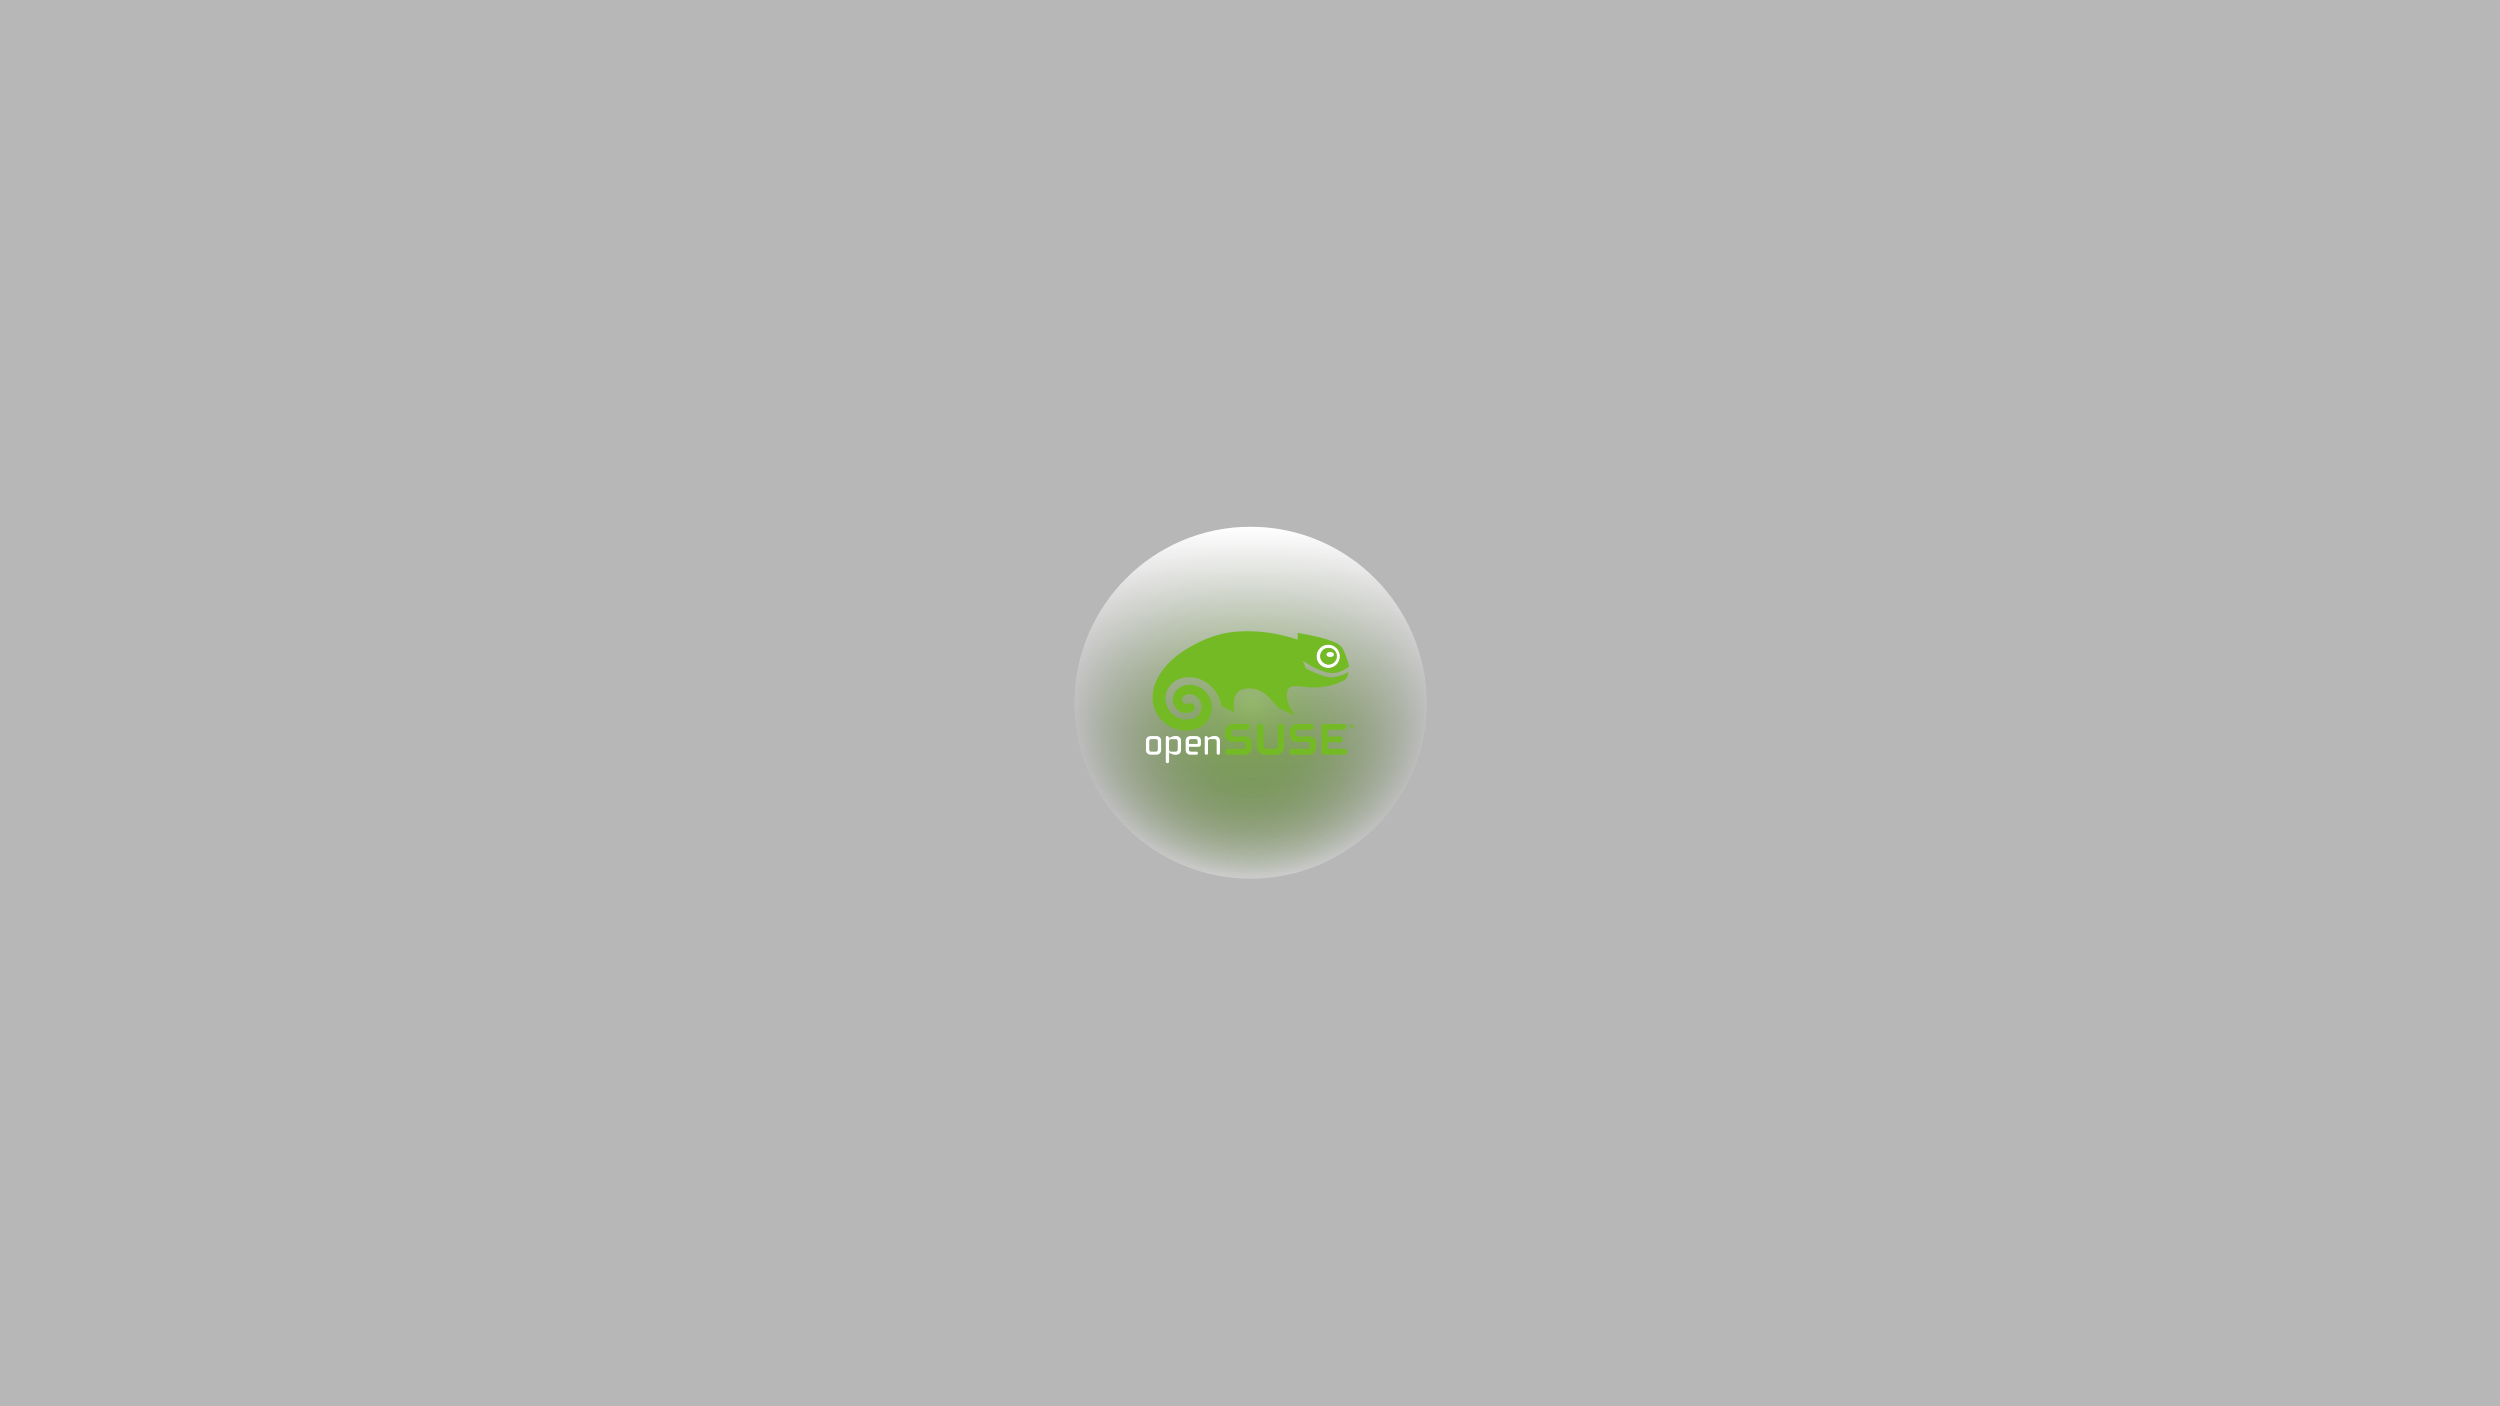 <?xml version="1.0" encoding="UTF-8" standalone="no"?>
<!-- Created with Inkscape (http://www.inkscape.org/) -->

<svg
   xmlns:osb="http://www.openswatchbook.org/uri/2009/osb"
   xmlns:dc="http://purl.org/dc/elements/1.1/"
   xmlns:cc="http://creativecommons.org/ns#"
   xmlns:rdf="http://www.w3.org/1999/02/22-rdf-syntax-ns#"
   xmlns:svg="http://www.w3.org/2000/svg"
   xmlns="http://www.w3.org/2000/svg"
   xmlns:xlink="http://www.w3.org/1999/xlink"
   xmlns:sodipodi="http://sodipodi.sourceforge.net/DTD/sodipodi-0.dtd"
   xmlns:inkscape="http://www.inkscape.org/namespaces/inkscape"
   id="svg3004"
   version="1.1"
   inkscape:version="0.48.5 r10040"
   width="1280"
   height="720"
   xml:space="preserve"
   sodipodi:docname="opensuse-grub.svg"
   inkscape:export-filename="cuckoo-light-linux-opensuse-grub.png"
   inkscape:export-xdpi="90"
   inkscape:export-ydpi="90"><rect width="100%" height="100%" fill="#333333" stroke="none"/><defs
     id="defs3008"><linearGradient
       inkscape:collect="always"
       id="linearGradient4028"><stop
         style="stop-color:#73ba25;stop-opacity:1;"
         offset="0"
         id="stop4030" /><stop
         style="stop-color:#73ba25;stop-opacity:0;"
         offset="1"
         id="stop4032" /></linearGradient><linearGradient
       id="linearGradient4164"><stop
         style="stop-color:#a80030;stop-opacity:1;"
         offset="0"
         id="stop4166" /><stop
         style="stop-color:#a80030;stop-opacity:0;"
         offset="1"
         id="stop4168" /></linearGradient><linearGradient
       inkscape:collect="always"
       id="linearGradient5303"><stop
         style="stop-color:#f26711;stop-opacity:1;"
         offset="0"
         id="stop5305" /><stop
         style="stop-color:#f26711;stop-opacity:0;"
         offset="1"
         id="stop5307" /></linearGradient><linearGradient
       inkscape:collect="always"
       id="linearGradient5267"><stop
         style="stop-color:#666666;stop-opacity:1;"
         offset="0"
         id="stop5269" /><stop
         style="stop-color:#666666;stop-opacity:0;"
         offset="1"
         id="stop5271" /></linearGradient><linearGradient
       id="linearGradient5251"
       osb:paint="solid"><stop
         style="stop-color:#666666;stop-opacity:1;"
         offset="0"
         id="stop5253" /></linearGradient><linearGradient
       inkscape:collect="always"
       xlink:href="#linearGradient5267"
       id="linearGradient5273"
       x1="-395.365"
       y1="-212.642"
       x2="4.763"
       y2="-212.642"
       gradientUnits="userSpaceOnUse" /><radialGradient
       inkscape:collect="always"
       xlink:href="#linearGradient5303"
       id="radialGradient5325"
       cx="-163.148"
       cy="-366.263"
       fx="-163.148"
       fy="-366.263"
       r="144.094"
       gradientTransform="matrix(1,0,0,0.934,0,-24.216)"
       gradientUnits="userSpaceOnUse" /><radialGradient
       inkscape:collect="always"
       xlink:href="#linearGradient4164"
       id="radialGradient4170"
       cx="1447.778"
       cy="-272.917"
       fx="1447.778"
       fy="-272.917"
       r="223.333"
       gradientTransform="matrix(1,0,0,0.975,0,-6.789)"
       gradientUnits="userSpaceOnUse" /><radialGradient
       inkscape:collect="always"
       xlink:href="#linearGradient4164-9"
       id="radialGradient4170-9"
       cx="1447.778"
       cy="-272.917"
       fx="1447.778"
       fy="-272.917"
       r="223.333"
       gradientTransform="matrix(1,0,0,0.975,0,-6.789)"
       gradientUnits="userSpaceOnUse" /><linearGradient
       inkscape:collect="always"
       id="linearGradient4164-9"><stop
         style="stop-color:#a80030;stop-opacity:1;"
         offset="0"
         id="stop4166-0" /><stop
         style="stop-color:#a80030;stop-opacity:0;"
         offset="1"
         id="stop4168-2" /></linearGradient><radialGradient
       r="223.333"
       fy="-272.917"
       fx="1447.778"
       cy="-272.917"
       cx="1447.778"
       gradientTransform="matrix(1,0,0,0.975,0,-6.789)"
       gradientUnits="userSpaceOnUse"
       id="radialGradient4206"
       xlink:href="#linearGradient4164-9"
       inkscape:collect="always" /><radialGradient
       inkscape:collect="always"
       xlink:href="#linearGradient4164"
       id="radialGradient14319"
       gradientUnits="userSpaceOnUse"
       gradientTransform="matrix(1,0,0,0.975,0,-6.789)"
       cx="1447.778"
       cy="-272.917"
       fx="1447.778"
       fy="-272.917"
       r="223.333" /><linearGradient
       inkscape:collect="always"
       xlink:href="#linearGradient5267"
       id="linearGradient14321"
       gradientUnits="userSpaceOnUse"
       x1="-395.365"
       y1="-212.642"
       x2="4.763"
       y2="-212.642" /><linearGradient
       inkscape:collect="always"
       xlink:href="#linearGradient5267"
       id="linearGradient14345"
       gradientUnits="userSpaceOnUse"
       x1="-395.365"
       y1="-212.642"
       x2="4.763"
       y2="-212.642" /><radialGradient
       inkscape:collect="always"
       xlink:href="#linearGradient4164"
       id="radialGradient14347"
       gradientUnits="userSpaceOnUse"
       gradientTransform="matrix(1,0,0,0.975,0,-6.789)"
       cx="1447.778"
       cy="-272.917"
       fx="1447.778"
       fy="-272.917"
       r="223.333" /><radialGradient
       inkscape:collect="always"
       xlink:href="#linearGradient4164"
       id="radialGradient14931"
       gradientUnits="userSpaceOnUse"
       gradientTransform="matrix(1,0,0,0.975,0,-6.789)"
       cx="1447.778"
       cy="-272.917"
       fx="1447.778"
       fy="-272.917"
       r="223.333" /><linearGradient
       inkscape:collect="always"
       xlink:href="#linearGradient5267"
       id="linearGradient14933"
       gradientUnits="userSpaceOnUse"
       x1="-395.365"
       y1="-212.642"
       x2="4.763"
       y2="-212.642" /><radialGradient
       inkscape:collect="always"
       xlink:href="#linearGradient4164"
       id="radialGradient14961"
       gradientUnits="userSpaceOnUse"
       gradientTransform="matrix(1,0,0,0.975,0,-6.789)"
       cx="1447.778"
       cy="-272.917"
       fx="1447.778"
       fy="-272.917"
       r="223.333" /><linearGradient
       inkscape:collect="always"
       xlink:href="#linearGradient5267"
       id="linearGradient14963"
       gradientUnits="userSpaceOnUse"
       x1="-395.365"
       y1="-212.642"
       x2="4.763"
       y2="-212.642" /><linearGradient
       inkscape:collect="always"
       xlink:href="#linearGradient5267"
       id="linearGradient14991"
       gradientUnits="userSpaceOnUse"
       x1="-395.365"
       y1="-212.642"
       x2="4.763"
       y2="-212.642" /><linearGradient
       inkscape:collect="always"
       xlink:href="#linearGradient5267"
       id="linearGradient15015"
       gradientUnits="userSpaceOnUse"
       x1="-395.365"
       y1="-212.642"
       x2="4.763"
       y2="-212.642" /><radialGradient
       r="125.556"
       fy="-292.917"
       fx="-318.889"
       cy="-292.917"
       cx="-318.889"
       gradientTransform="matrix(1,0,0,1.062,0,18.145)"
       gradientUnits="userSpaceOnUse"
       id="radialGradient3812"
       xlink:href="#linearGradient3787-8"
       inkscape:collect="always" /><linearGradient
       inkscape:collect="always"
       id="linearGradient3787-8"><stop
         style="stop-color:#000000;stop-opacity:1;"
         offset="0"
         id="stop3789-9" /><stop
         style="stop-color:#000000;stop-opacity:0;"
         offset="1"
         id="stop3791-4" /></linearGradient><linearGradient
       inkscape:collect="always"
       xlink:href="#linearGradient5267"
       id="linearGradient3258"
       gradientUnits="userSpaceOnUse"
       x1="-395.365"
       y1="-212.642"
       x2="4.763"
       y2="-212.642" /><radialGradient
       inkscape:collect="always"
       xlink:href="#linearGradient4028"
       id="radialGradient4034"
       cx="1447.778"
       cy="-272.917"
       fx="1447.778"
       fy="-272.917"
       r="223.333"
       gradientTransform="matrix(1,0,0,0.975,0,-6.789)"
       gradientUnits="userSpaceOnUse" /><radialGradient
       inkscape:collect="always"
       xlink:href="#linearGradient3787-8"
       id="radialGradient4036"
       gradientUnits="userSpaceOnUse"
       gradientTransform="matrix(1,0,0,1.062,0,18.145)"
       cx="-318.889"
       cy="-292.917"
       fx="-318.889"
       fy="-292.917"
       r="125.556" /><radialGradient
       inkscape:collect="always"
       xlink:href="#linearGradient3787-8"
       id="radialGradient4104"
       gradientUnits="userSpaceOnUse"
       gradientTransform="matrix(1,0,0,1.062,0,18.145)"
       cx="-318.889"
       cy="-292.917"
       fx="-318.889"
       fy="-292.917"
       r="125.556" /><radialGradient
       inkscape:collect="always"
       xlink:href="#linearGradient4028"
       id="radialGradient4106"
       gradientUnits="userSpaceOnUse"
       gradientTransform="matrix(1,0,0,0.975,0,-6.789)"
       cx="1447.778"
       cy="-272.917"
       fx="1447.778"
       fy="-272.917"
       r="223.333" /><linearGradient
       inkscape:collect="always"
       xlink:href="#linearGradient5267"
       id="linearGradient4108"
       gradientUnits="userSpaceOnUse"
       x1="-395.365"
       y1="-212.642"
       x2="4.763"
       y2="-212.642" /><linearGradient
       inkscape:collect="always"
       xlink:href="#linearGradient5267-6"
       id="linearGradient3070"
       gradientUnits="userSpaceOnUse"
       x1="-395.365"
       y1="-212.642"
       x2="4.763"
       y2="-212.642" /><linearGradient
       inkscape:collect="always"
       id="linearGradient5267-6"><stop
         style="stop-color:#666666;stop-opacity:1;"
         offset="0"
         id="stop5269-8" /><stop
         style="stop-color:#666666;stop-opacity:0;"
         offset="1"
         id="stop5271-6" /></linearGradient><radialGradient
       inkscape:collect="always"
       xlink:href="#linearGradient4028-5"
       id="radialGradient3072"
       gradientUnits="userSpaceOnUse"
       gradientTransform="matrix(1,0,0,0.975,0,-6.789)"
       cx="1447.778"
       cy="-272.917"
       fx="1447.778"
       fy="-272.917"
       r="223.333" /><linearGradient
       inkscape:collect="always"
       id="linearGradient4028-5"><stop
         style="stop-color:#73ba25;stop-opacity:1;"
         offset="0"
         id="stop4030-5" /><stop
         style="stop-color:#73ba25;stop-opacity:0;"
         offset="1"
         id="stop4032-1" /></linearGradient><radialGradient
       inkscape:collect="always"
       xlink:href="#linearGradient3787-8-7"
       id="radialGradient3074"
       gradientUnits="userSpaceOnUse"
       gradientTransform="matrix(1,0,0,1.062,0,18.145)"
       cx="-318.889"
       cy="-292.917"
       fx="-318.889"
       fy="-292.917"
       r="125.556" /><linearGradient
       inkscape:collect="always"
       id="linearGradient3787-8-7"><stop
         style="stop-color:#000000;stop-opacity:1;"
         offset="0"
         id="stop3789-9-7" /><stop
         style="stop-color:#000000;stop-opacity:0;"
         offset="1"
         id="stop3791-4-9" /></linearGradient><radialGradient
       r="125.556"
       fy="-292.917"
       fx="-318.889"
       cy="-292.917"
       cx="-318.889"
       gradientTransform="matrix(1,0,0,1.062,0,18.145)"
       gradientUnits="userSpaceOnUse"
       id="radialGradient3116"
       xlink:href="#linearGradient3787-8-7"
       inkscape:collect="always" /><radialGradient
       inkscape:collect="always"
       xlink:href="#linearGradient3787-8-7"
       id="radialGradient3131"
       gradientUnits="userSpaceOnUse"
       gradientTransform="matrix(1,0,0,1.062,0,18.145)"
       cx="-318.889"
       cy="-292.917"
       fx="-318.889"
       fy="-292.917"
       r="125.556" /><radialGradient
       inkscape:collect="always"
       xlink:href="#linearGradient4028-5"
       id="radialGradient3133"
       gradientUnits="userSpaceOnUse"
       gradientTransform="matrix(1,0,0,0.975,0,-6.789)"
       cx="1447.778"
       cy="-272.917"
       fx="1447.778"
       fy="-272.917"
       r="223.333" /><linearGradient
       inkscape:collect="always"
       xlink:href="#linearGradient5267-6"
       id="linearGradient3135"
       gradientUnits="userSpaceOnUse"
       x1="-395.365"
       y1="-212.642"
       x2="4.763"
       y2="-212.642" /><radialGradient
       inkscape:collect="always"
       xlink:href="#linearGradient3787-8-4"
       id="radialGradient3841"
       gradientUnits="userSpaceOnUse"
       gradientTransform="matrix(1,0,0,1.062,0,18.145)"
       cx="-318.889"
       cy="-292.917"
       fx="-318.889"
       fy="-292.917"
       r="125.556" /><linearGradient
       inkscape:collect="always"
       id="linearGradient3787-8-4"><stop
         style="stop-color:#000000;stop-opacity:1;"
         offset="0"
         id="stop3789-9-8" /><stop
         style="stop-color:#000000;stop-opacity:0;"
         offset="1"
         id="stop3791-4-6" /></linearGradient><radialGradient
       inkscape:collect="always"
       xlink:href="#linearGradient4028-57"
       id="radialGradient3839"
       gradientUnits="userSpaceOnUse"
       gradientTransform="matrix(1,0,0,0.975,0,-6.789)"
       cx="1447.778"
       cy="-272.917"
       fx="1447.778"
       fy="-272.917"
       r="223.333" /><linearGradient
       inkscape:collect="always"
       id="linearGradient4028-57"><stop
         style="stop-color:#73ba25;stop-opacity:1;"
         offset="0"
         id="stop4030-6" /><stop
         style="stop-color:#73ba25;stop-opacity:0;"
         offset="1"
         id="stop4032-9" /></linearGradient><linearGradient
       inkscape:collect="always"
       xlink:href="#linearGradient5267-9"
       id="linearGradient3837"
       gradientUnits="userSpaceOnUse"
       x1="-395.365"
       y1="-212.642"
       x2="4.763"
       y2="-212.642" /><linearGradient
       id="linearGradient5267-9"><stop
         style="stop-color:#ffffff;stop-opacity:1;"
         offset="0"
         id="stop5269-4" /><stop
         style="stop-color:#666666;stop-opacity:0;"
         offset="1"
         id="stop5271-7" /></linearGradient><linearGradient
       inkscape:collect="always"
       xlink:href="#linearGradient5267-9"
       id="linearGradient3866"
       gradientUnits="userSpaceOnUse"
       x1="-395.365"
       y1="-212.642"
       x2="4.763"
       y2="-212.642" /><radialGradient
       inkscape:collect="always"
       xlink:href="#linearGradient4028-57"
       id="radialGradient3868"
       gradientUnits="userSpaceOnUse"
       gradientTransform="matrix(1,0,0,0.975,0,-6.789)"
       cx="1447.778"
       cy="-272.917"
       fx="1447.778"
       fy="-272.917"
       r="223.333" /><radialGradient
       inkscape:collect="always"
       xlink:href="#linearGradient3787-8-4"
       id="radialGradient3870"
       gradientUnits="userSpaceOnUse"
       gradientTransform="matrix(1,0,0,1.062,0,18.145)"
       cx="-318.889"
       cy="-292.917"
       fx="-318.889"
       fy="-292.917"
       r="125.556" /></defs><sodipodi:namedview
     pagecolor="#ffffff"
     bordercolor="#666666"
     borderopacity="1"
     objecttolerance="10"
     gridtolerance="10"
     guidetolerance="10"
     inkscape:pageopacity="0"
     inkscape:pageshadow="2"
     inkscape:window-width="1920"
     inkscape:window-height="1036"
     id="namedview3006"
     showgrid="false"
     inkscape:zoom="1"
     inkscape:cx="636.55855"
     inkscape:cy="362.72903"
     inkscape:window-x="0"
     inkscape:window-y="25"
     inkscape:window-maximized="1"
     inkscape:current-layer="g3012" /><g
     id="g3012"
     inkscape:groupmode="layer"
     inkscape:label="ink_ext_XXXXXX"
     transform="matrix(1.25,0,0,-1.25,0,720)"><rect
       style="fill:#b7b7b7;fill-opacity:1;stroke:none"
       id="rect3036"
       width="1024"
       height="576"
       x="0"
       y="-576"
       transform="scale(1,-1)" /><g
       id="g3872"
       transform="matrix(0.667,0,0,0.667,8.3963168e-5,4.4300424e-5)"><path
         transform="matrix(1.088,0,0,-1.008,913.295,91.62)"
         d="m -34.286,-337.679 c 0,59.173 -44.452,107.143 -99.286,107.143 -54.834,0 -99.286,-47.969 -99.286,-107.143 0,-59.173 44.452,-107.143 99.286,-107.143 54.834,0 99.286,47.969 99.286,107.143 z"
         sodipodi:ry="107.14286"
         sodipodi:rx="99.285713"
         sodipodi:cy="-337.67856"
         sodipodi:cx="-133.57143"
         id="path3219"
         style="fill:#cdcdcd;fill-opacity:1;fill-rule:nonzero;stroke:none"
         sodipodi:type="arc" /><path
         transform="matrix(0,0.86,0.81,0,1005.263,706.301)"
         d="m -193.333,-292.917 c 0,73.638 -56.213,133.333 -125.556,133.333 -69.342,0 -125.556,-59.695 -125.556,-133.333 0,-73.638 56.213,-133.333 125.556,-133.333 69.342,0 125.556,59.695 125.556,133.333 z"
         sodipodi:ry="133.33333"
         sodipodi:rx="125.55556"
         sodipodi:cy="-292.91666"
         sodipodi:cx="-318.88889"
         id="path5277-0"
         style="opacity:0.75;fill:url(#radialGradient3870);fill-opacity:1;fill-rule:evenodd;stroke:none"
         sodipodi:type="arc" /><path
         transform="matrix(0.484,0,0,-0.496,67.881,296.656)"
         d="m 1671.111,-272.917 c 0,120.275 -99.99,217.778 -223.333,217.778 -123.344,0 -223.333,-97.502 -223.333,-217.778 0,-120.275 99.99,-217.778 223.333,-217.778 123.344,0 223.333,97.502 223.333,217.778 z"
         sodipodi:ry="217.77777"
         sodipodi:rx="223.33333"
         sodipodi:cy="-272.91666"
         sodipodi:cx="1447.7778"
         id="path4162"
         style="fill:url(#radialGradient3868);fill-opacity:1;fill-rule:nonzero;stroke:none"
         sodipodi:type="arc" /><path
         transform="matrix(0,-0.54,-0.581,0,644.38,326.571)"
         d="m 4.763,-212.642 c 0,102.6 -89.572,185.774 -200.064,185.774 -110.493,0 -200.064,-83.174 -200.064,-185.774 0,-102.6 89.572,-185.774 200.064,-185.774 110.493,0 200.064,83.174 200.064,185.774 z"
         sodipodi:ry="185.77406"
         sodipodi:rx="200.06438"
         sodipodi:cy="-212.64204"
         sodipodi:cx="-195.30095"
         id="path3806"
         style="fill:url(#linearGradient3866);fill-opacity:1;fill-rule:evenodd;stroke:none"
         sodipodi:type="arc" /><g
         transform="matrix(0.941,0,0,0.941,-769.622,54.043)"
         id="g4068"><path
           style="fill:#73ba25"
           inkscape:connector-curvature="0"
           d="m 1700.263,385.204 c 0,-0.104 -0.088,-0.192 -0.197,-0.192 h -0.088 c -0.104,0 -0.192,0.088 -0.192,0.192 v 1.631 h -0.92 v -1.631 c 0,-0.104 -0.093,-0.192 -0.203,-0.192 h -0.082 c -0.104,0 -0.192,0.088 -0.192,0.192 v 1.631 h -0.69 c -0.099,0 -0.181,0.071 -0.181,0.181 v 0.093 c 0,0.11 0.082,0.175 0.181,0.175 h 2.414 c 0.093,0 0.159,-0.033 0.192,-0.088 l 0.454,-0.684 0.455,0.684 c 0.038,0.049 0.093,0.088 0.192,0.088 h 0.307 v -2.097 c 0,-0.099 -0.093,-0.192 -0.203,-0.192 l -0.027,0.016 h -0.088 c -0.104,0 -0.192,0.088 -0.192,0.192 v 1.369 l -0.301,-0.46 c -0.033,-0.044 -0.093,-0.066 -0.148,-0.066 h -0.033 c -0.055,0 -0.12,0.022 -0.153,0.066 l -0.307,0.46 v -1.368 z"
           id="path3135" /><path
           style="fill:#73ba25"
           inkscape:connector-curvature="0"
           d="m 1697.033,369.928 v -0.443 c 0,-0.975 -0.74,-1.686 -1.764,-1.686 h -13.32 c -0.969,0 -1.692,0.728 -1.692,1.686 v 16.71 c 0,0.964 0.75,1.686 1.725,1.686 l 0.01,-0.016 h 12.729 c 1.024,0 1.768,-0.706 1.768,-1.68 v -0.444 c 0,-0.974 -0.745,-1.68 -1.768,-1.68 0,0 -9.866,0 -10.353,0 0,-0.439 0,-3.942 0,-4.375 0.488,0 7.988,0 7.988,0 1.024,0 1.768,-0.718 1.768,-1.692 v -0.439 c 0,-0.98 -0.745,-1.686 -1.768,-1.686 0,0 -7.5,0 -7.988,0 0,-0.439 0,-3.827 0,-4.26 0.488,0 10.906,0 10.906,0 1.029,-5.5e-4 1.763,-0.718 1.763,-1.681 z"
           id="path3137" /><path
           style="fill:#ffffff"
           inkscape:connector-curvature="0"
           d="m 1684.938,439.592 c 4.21,-0.148 7.512,-3.696 7.369,-7.9 -0.077,-2.037 -0.93,-3.92 -2.42,-5.311 -1.489,-1.396 -3.427,-2.119 -5.475,-2.048 -4.205,0.153 -7.5,3.696 -7.363,7.9 0.071,2.037 0.925,3.926 2.42,5.316 1.489,1.391 3.432,2.113 5.469,2.042 z m 5.371,-7.742 c 0.099,2.995 -2.245,5.513 -5.24,5.617 -1.45,0.055 -2.831,-0.46 -3.887,-1.451 -1.057,-0.986 -1.676,-2.327 -1.72,-3.778 -0.099,-2.995 2.245,-5.513 5.235,-5.623 1.456,-0.044 2.836,0.471 3.898,1.456 1.057,0.991 1.67,2.332 1.714,3.778 z"
           id="path3139" /><path
           style="fill:#73ba25"
           inkscape:connector-curvature="0"
           d="m 1685.07,437.468 c 2.995,-0.104 5.338,-2.623 5.24,-5.617 -0.044,-1.445 -0.657,-2.787 -1.714,-3.778 -1.062,-0.986 -2.442,-1.5 -3.898,-1.456 -2.989,0.11 -5.333,2.628 -5.235,5.623 0.044,1.451 0.662,2.792 1.72,3.778 1.057,0.991 2.436,1.506 3.887,1.451 z m 3.296,-4.331 c 0,0.892 -1.079,1.61 -2.409,1.61 -1.33,0 -2.404,-0.717 -2.404,-1.61 0,-0.881 1.073,-1.604 2.404,-1.604 1.33,0 2.409,0.723 2.409,1.604 z"
           id="path3141" /><path
           style="fill:#ffffff"
           inkscape:connector-curvature="0"
           d="m 1685.957,434.747 c 1.33,0 2.409,-0.717 2.409,-1.61 0,-0.881 -1.079,-1.604 -2.409,-1.604 -1.33,0 -2.404,0.723 -2.404,1.604 0,0.892 1.073,1.61 2.404,1.61 z"
           id="path3143" /><path
           style="fill:#73ba25"
           inkscape:connector-curvature="0"
           d="m 1676.748,375.518 v -2.677 c 0,-3.067 -1.829,-5.042 -4.681,-5.042 h -10.879 c -1.024,0 -1.763,0.717 -1.763,1.686 v 0.443 c 0,0.97 0.739,1.681 1.763,1.681 h 10.321 c 1.122,0 1.155,1.538 1.155,1.708 v 1.604 c 0,0.526 -0.208,1.144 -1.155,1.144 h -7.562 c -2.152,0 -4.484,1.763 -4.484,4.604 v 2.48 c 0,1.938 1.829,4.73 5.124,4.73 v -0.022 h 8.881 c 1.035,0 1.801,-0.728 1.801,-1.681 v -0.443 c 0,-0.964 -0.762,-1.686 -1.764,-1.686 h -8.245 c -1.084,0 -1.703,-0.531 -1.703,-1.462 v -1.473 c 0,-0.602 0.504,-1.428 1.627,-1.428 h 7.446 c 2.053,-5.5e-4 4.117,-1.293 4.117,-4.167 z"
           id="path3145" /><path
           style="fill:#73ba25"
           inkscape:connector-curvature="0"
           d="m 1654.141,387.881 c 0.992,0 1.764,-0.777 1.764,-1.768 v -13.156 c 0,-3.061 -2.404,-5.278 -5.721,-5.278 h -6.149 c -3.318,0 -5.721,2.218 -5.721,5.278 v 13.156 c 0,0.991 0.783,1.768 1.763,1.768 h 0.558 c 0.986,0 1.768,-0.794 1.768,-1.768 v -12.67 c 0,-1.013 0.816,-1.829 1.823,-1.829 h 5.754 c 1.002,0 1.823,0.816 1.823,1.829 v 12.669 c 0,0.974 0.794,1.768 1.768,1.768 h 0.012 0.557 z"
           id="path3147" /><path
           style="fill:#73ba25"
           inkscape:connector-curvature="0"
           d="m 1634.782,375.518 v -2.677 c 0,-3.067 -1.84,-5.042 -4.681,-5.042 h -10.884 c -1.029,0 -1.768,0.717 -1.768,1.686 v 0.443 c 0,0.97 0.745,1.681 1.768,1.681 h 10.32 c 1.117,0 1.144,1.538 1.144,1.708 v 1.604 c 0,0.526 -0.197,1.144 -1.144,1.144 h -7.561 c -2.163,0 -4.484,1.763 -4.484,4.604 v 2.48 c 0,1.938 1.823,4.73 5.125,4.73 l 0.011,-0.022 h 8.886 c 1.029,0 1.801,-0.728 1.801,-1.681 v -0.443 c 0,-0.964 -0.761,-1.686 -1.768,-1.686 h -8.245 c -1.09,0 -1.708,-0.531 -1.708,-1.462 v -1.473 c 0,-0.602 0.504,-1.428 1.626,-1.428 h 7.441 c 2.053,-5.5e-4 4.123,-1.293 4.123,-4.167 z"
           id="path3149" /><path
           style="fill:#73ba25"
           inkscape:connector-curvature="0"
           d="m 1697.115,421.382 0.559,0.104 c 0.153,-0.12 0.131,-0.367 0.082,-0.586 -0.103,-0.509 -0.35,-1.434 -0.52,-1.872 l -0.142,-0.361 c -0.197,-0.537 -0.394,-1.046 -0.772,-1.352 -1.04,-0.947 -2.704,-1.703 -5.31,-2.842 -4.03,-1.763 -10.561,-2.874 -16.628,-2.836 -2.174,0.049 -4.277,0.29 -6.122,0.498 -5.65,0.646 -9.734,1.106 -10.583,-4.03 -1.073,-6.439 4.983,-14.257 5.043,-14.328 l -0.01,-0.214 -0.197,-0.049 c 0,0 -9.652,4.446 -9.889,4.577 l -0.307,0.218 -0.246,0.236 c -0.728,0.7 -2.19,2.272 -5.157,5.71 -5.754,6.652 -12.489,7.528 -17.679,6.263 -1.265,-0.301 -2.874,-1.226 -3.92,-2.267 -2.71,-2.672 -2.404,-8.054 -2.25,-10.014 0.181,-2.217 0.296,-2.382 0.345,-2.562 l -0.033,-0.224 -0.192,-0.022 -0.11,0.077 -7.917,3.871 -0.301,1.292 c -0.203,0.854 -0.438,1.801 -0.887,2.989 -2.831,7.462 -9.193,13.074 -16.201,14.284 -4.736,0.816 -13.37,0.909 -17.942,-7.72 -1.911,-3.603 -1.796,-8.295 0.301,-12.248 2.135,-4.047 5.951,-6.641 10.468,-7.139 4.479,-0.488 7.846,0.547 9.735,2.995 1.905,2.469 2.261,5.831 0.909,8.568 -1.451,2.94 -3.641,4.5 -6.685,4.757 -2.316,0.208 -4.035,-0.756 -4.654,-1.741 -0.181,-0.307 -0.509,-0.877 -0.515,-1.686 v -0.027 c 0,-2.206 2.02,-2.809 2.431,-2.837 0.126,0 0.734,0.016 1.538,0.219 l 0.389,0.125 0.268,0.094 0.197,0.038 c 1.467,0.268 2.88,-0.597 3.291,-2.026 0.071,-0.262 0.11,-0.526 0.11,-0.788 0,-0.947 -0.482,-1.829 -1.281,-2.365 l 0.033,0.011 -0.088,-0.049 -0.131,-0.082 c -0.422,-0.268 -0.81,-0.416 -1.221,-0.542 -1.15,-0.377 -2.168,-0.553 -3.192,-0.553 -3.493,0.005 -8.36,3.011 -8.426,8.656 -0.033,3.186 1.566,6.088 4.38,7.955 3.241,2.141 8.842,2.869 14.038,-0.318 6.395,-3.915 8.065,-11.579 6.395,-16.808 -2.425,-7.572 -9.247,-11.618 -18.254,-10.813 -6.378,0.569 -12.302,3.937 -15.828,9.006 -1.566,2.245 -2.727,4.747 -3.351,7.243 -1.44,5.71 0.016,11.777 1.101,14.465 3.449,8.546 10.052,15.899 19.606,21.862 l 0.602,0.378 c 20.323,12.489 34.706,11.985 45.235,11.619 12.418,-0.433 25.661,-4.714 27.49,-5.322 0.01,0.411 0.077,4.112 0.077,4.112 l 0.055,0.126 0.142,0.038 c 0.833,-0.115 18.675,-2.765 26.193,-7.145 0.93,-0.547 1.39,-1.117 1.966,-1.708 2.075,-2.146 4.824,-11.087 5.114,-12.932 l -0.11,-0.186 c -0.11,-0.038 -0.367,-0.23 -0.712,-0.46 -1.752,-1.226 -5.853,-4.095 -11.109,-3.624 -4.725,0.416 -10.895,3.126 -18.336,8.026 0.329,-0.772 1.878,-4.44 2.141,-5.059 l 0.099,-0.12 c 1.079,-0.558 11.416,-5.825 16.546,-5.721 4.138,0.082 8.556,2.102 10.324,3.165 z m -4.807,10.309 c 0.143,4.205 -3.159,7.753 -7.369,7.9 -2.037,0.071 -3.98,-0.652 -5.469,-2.042 -1.495,-1.391 -2.349,-3.28 -2.42,-5.316 -0.137,-4.205 3.159,-7.747 7.363,-7.9 2.048,-0.071 3.986,0.652 5.475,2.048 1.489,1.391 2.343,3.274 2.42,5.311 z"
           id="path3151" /><path
           style="fill:#ffffff;fill-opacity:1"
           inkscape:connector-curvature="0"
           d="m 1607.5,379.247 c 0.712,0.339 1.599,0.756 2.77,0.756 h 0.361 c 2.048,0 3.373,-1.221 3.373,-3.099 v -8.223 c 0,-0.498 -0.405,-0.903 -0.892,-0.903 h -0.35 c -0.498,0 -0.892,0.405 -0.892,0.903 v 7.928 c 0,0.745 -0.608,1.352 -1.347,1.352 h -2.973 c -0.745,0 -1.347,-0.607 -1.347,-1.352 v -7.928 c 0,-0.498 -0.405,-0.903 -0.892,-0.903 h -0.35 c -0.498,0 -0.892,0.405 -0.892,0.903 v 10.479 c 0,0.448 0.301,0.766 0.717,0.766 h 0.345 c 0.329,0 0.569,-0.142 0.701,-0.422 l 0.246,-0.449 c 0.104,-0.186 0.159,-0.197 0.296,-0.197 0.307,0 0.684,0.186 1.128,0.389 z"
           id="path3153" /><path
           style="fill:#ffffff;fill-opacity:1"
           inkscape:connector-curvature="0"
           d="M 1601.603,377.018 V 374.593 c 0,-1.035 -0.602,-1.649 -1.599,-1.649 0,0 -5.946,0 -6.225,0 0,-0.252 0,-1.829 0,-1.829 0,-0.903 0.509,-1.374 1.478,-1.374 h 3.449 c 0.515,0 0.892,-0.356 0.892,-0.843 v -0.274 c 0,-0.493 -0.378,-0.849 -0.892,-0.849 h -4.205 c -1.555,0 -2.869,1.38 -2.869,3 v 6.259 c 0,1.599 1.352,2.89 3.017,2.89 l 0.01,-0.011 h 3.926 c 1.664,5.5e-4 3.022,-1.303 3.022,-2.896 z m -2.157,-2.212 c 0,0.252 0,1.944 0,1.944 0,0.679 -0.526,1.205 -1.199,1.205 h -3.274 c -0.679,0 -1.199,-0.537 -1.199,-1.205 0,0 0,-1.692 0,-1.944 0.263,0 5.409,0 5.672,0 z"
           id="path3155" /><path
           style="fill:#ffffff;fill-opacity:1"
           inkscape:connector-curvature="0"
           d="m 1580.793,371.1 c 0,-0.514 0.285,-0.958 0.706,-1.188 l -0.504,-1.111 c -0.093,0 -0.197,-0.165 -0.197,-0.318 v -5.305 c 0,-0.487 -0.4,-0.892 -0.892,-0.892 h -0.35 c -0.504,0 -0.892,0.4 -0.892,0.892 v 15.982 c 0,0.426 0.318,0.766 0.695,0.766 h 0.4 c 0.339,0 0.613,-0.262 0.673,-0.399 l 0.263,-0.52 c 0.066,-0.093 0.181,-0.148 0.301,-0.148 l 0.498,-1.073 c -0.421,-0.224 -0.701,-0.668 -0.701,-1.189 v -5.497 z"
           id="path3157" /><path
           style="fill:#ffffff;fill-opacity:1"
           inkscape:connector-curvature="0"
           d="m 1585.238,379.997 c 2.053,0 3.373,-1.22 3.373,-3.098 v -6.1 c 0,-1.91 -1.292,-3.093 -3.373,-3.093 h -0.367 c -1.177,0 -2.064,0.405 -2.77,0.728 -0.438,0.202 -0.81,0.367 -1.106,0.367 l 0.504,1.111 c 0.192,-0.103 0.411,-0.164 0.641,-0.164 h 2.973 c 0.75,0 1.347,0.608 1.347,1.352 v 5.497 c 0,0.756 -0.591,1.347 -1.347,1.347 h -2.973 c -0.235,0 -0.454,-0.06 -0.646,-0.158 l -0.498,1.073 c 0.296,0 0.668,0.175 1.095,0.383 0.717,0.339 1.599,0.762 2.776,0.762 v -0.006 h 0.372 z"
           id="path3159" /><path
           style="fill:#ffffff;fill-opacity:1"
           inkscape:connector-curvature="0"
           d="m 1575.624,377.035 v -6.308 c 0,-1.621 -1.314,-2.94 -2.924,-2.94 h -4.074 c -1.604,0 -2.913,1.319 -2.913,2.94 v 6.308 c 0,1.599 1.352,2.89 3.017,2.89 h 3.876 c 1.664,5.5e-4 3.017,-1.297 3.017,-2.89 z m -2.146,-6.061 v 5.749 c 0,0.668 -0.564,1.232 -1.226,1.232 h -3.175 c -0.673,0 -1.226,-0.553 -1.226,-1.232 v -5.749 c 0,-0.69 0.526,-1.226 1.199,-1.226 h 3.203 c 0.679,0 1.226,0.553 1.226,1.226 z"
           id="path3161" /></g></g></g></svg>
